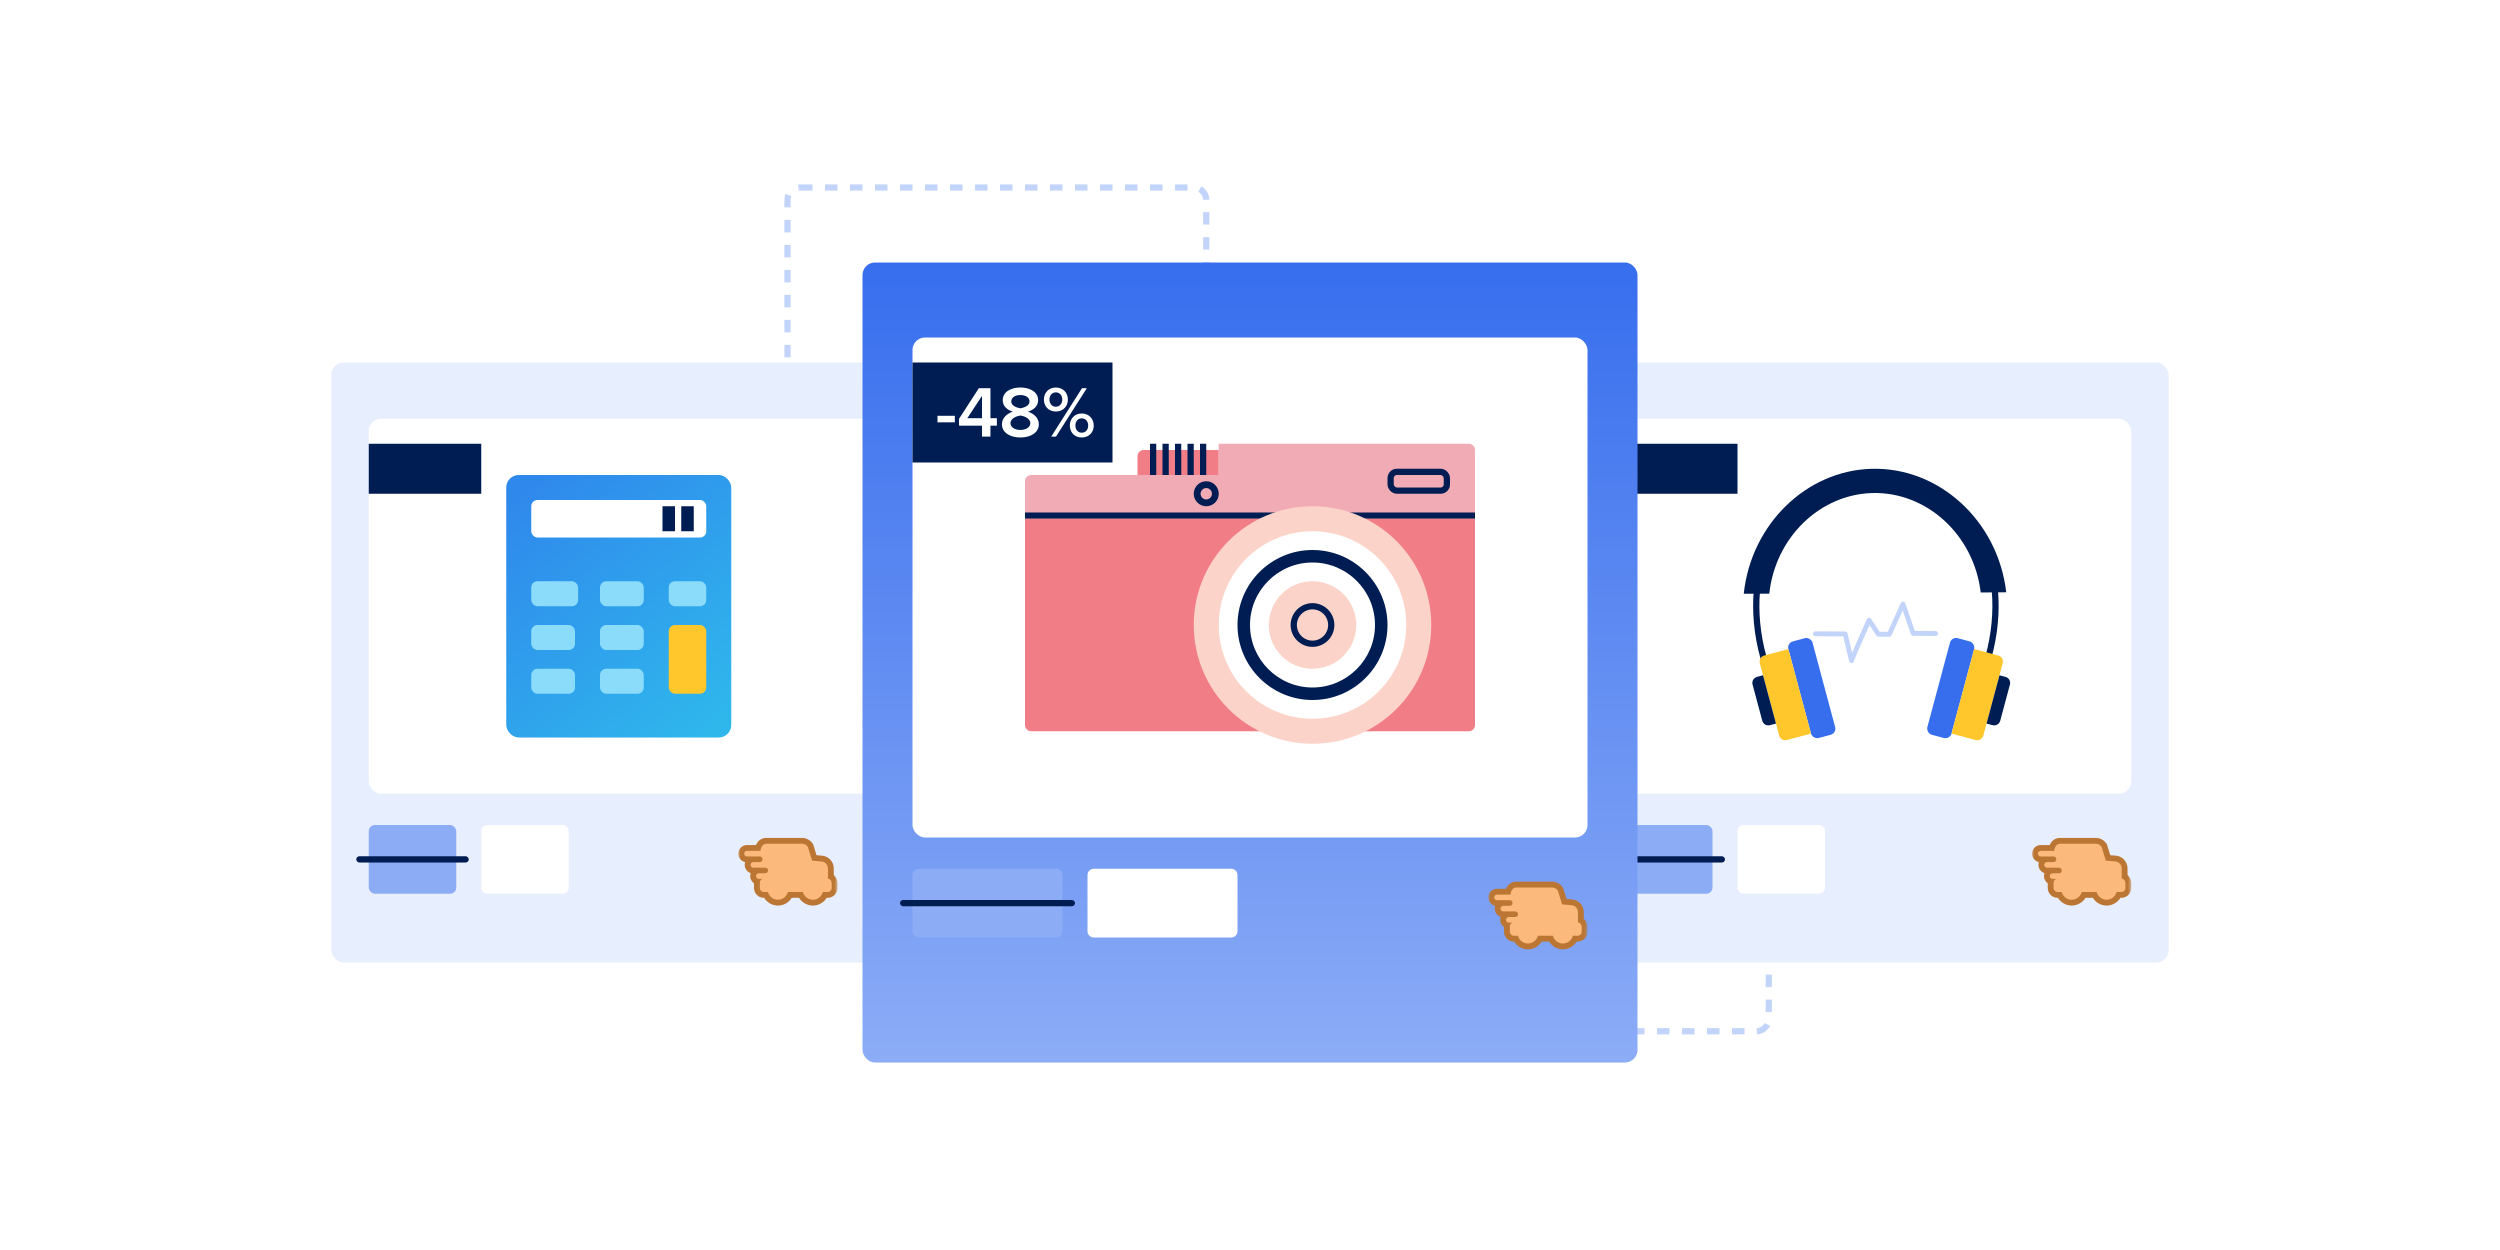 <?xml version="1.0" encoding="UTF-8"?>
<svg width="400px" height="200px" viewBox="0 0 400 200" version="1.1" xmlns="http://www.w3.org/2000/svg" xmlns:xlink="http://www.w3.org/1999/xlink">
    <!-- Generator: sketchtool 58 (101010) - https://sketch.com -->
    <title>25C89BBB-8F13-4E6F-B760-EDC3C2013BAA</title>
    <desc>Created with sketchtool.</desc>
    <defs>
        <rect id="path-1" x="0" y="0" width="400" height="200"></rect>
        <linearGradient x1="13.265%" y1="0%" x2="86.735%" y2="100%" id="linearGradient-3">
            <stop stop-color="#2F88EC" offset="0%"></stop>
            <stop stop-color="#2FB7EC" offset="100%"></stop>
        </linearGradient>
        <linearGradient x1="50%" y1="100%" x2="50%" y2="0%" id="linearGradient-4">
            <stop stop-color="#8CACF6" offset="0%"></stop>
            <stop stop-color="#376EEE" offset="100%"></stop>
        </linearGradient>
        <polygon id="path-5" points="0 0 16 0 16 16 0 16"></polygon>
        <polygon id="path-7" points="0 0 16 0 16 16 0 16"></polygon>
        <polygon id="path-9" points="0 0 16 0 16 16 0 16"></polygon>
    </defs>
    <g id="T141449_FBW-inventory-page-redesign_V5" stroke="none" stroke-width="1" fill="none" fill-rule="evenodd">
        <g id="01_Inventory_warehouse-tab" transform="translate(-1160, -96)">
            <rect fill="#F8FAFB" x="0" y="0" width="1680" height="1500"></rect>
            <rect id="Rectangle" fill="#FFFFFF" fill-rule="nonzero" x="0" y="96" width="1680" height="200"></rect>
            <g id="Header-illustration" transform="translate(1160, 96)">
                <mask id="mask-2" fill="white">
                    <use xlink:href="#path-1"></use>
                </mask>
                <use id="Mask" fill-opacity="0" fill="#D8D8D8" xlink:href="#path-1"></use>
                <g id="Group-3" mask="url(#mask-2)">
                    <g transform="translate(53, 29.5)">
                        <path d="M167,82 L167,83 L165,83 L165,82 L167,82 Z M171,82 L171,83 L169,83 L169,82 L171,82 Z M175,82 L175,83 L173,83 L173,82 L175,82 Z M179,82 L179,83 L177,83 L177,82 L179,82 Z M183,82 L183,83 L181,83 L181,82 L183,82 Z M187,82 L187,83 L185,83 L185,82 L187,82 Z M191,82 L191,83 L189,83 L189,82 L191,82 Z M195,82 L195,83 L193,83 L193,82 L195,82 Z M199,82 L199,83 L197,83 L197,82 L199,82 Z M203,82 L203,83 L201,83 L201,82 L203,82 Z M207,82 L207,83 L205,83 L205,82 L207,82 Z M211,82 L211,83 L209,83 L209,82 L211,82 Z M215,82 L215,83 L213,83 L213,82 L215,82 Z M219,82 L219,83 L217,83 L217,82 L219,82 Z M223,82 L223,83 L221,83 L221,82 L223,82 Z M227,82 L227,83 L225,83 L225,82 L227,82 Z M230.5,84.454 L229.5,84.472 C229.49,83.931 229.192,83.445 228.726,83.187 L229.211,82.312 C229.986,82.742 230.483,83.553 230.5,84.454 Z M230.5,88.439 L229.5,88.439 L229.5,86.439 L230.5,86.439 L230.5,88.439 Z M230.5,92.439 L229.5,92.439 L229.5,90.439 L230.5,90.439 L230.5,92.439 Z M230.5,96.439 L229.5,96.439 L229.5,94.439 L230.5,94.439 L230.5,96.439 Z M230.5,100.439 L229.5,100.439 L229.5,98.439 L230.5,98.439 L230.5,100.439 Z M230.5,104.439 L229.5,104.439 L229.5,102.439 L230.5,102.439 L230.5,104.439 Z M230.5,108.439 L229.5,108.439 L229.5,106.439 L230.5,106.439 L230.5,108.439 Z M230.5,112.439 L229.5,112.439 L229.5,110.439 L230.5,110.439 L230.5,112.439 Z M230.5,116.439 L229.5,116.439 L229.5,114.439 L230.5,114.439 L230.5,116.439 Z M230.5,120.439 L229.5,120.439 L229.5,118.439 L230.5,118.439 L230.5,120.439 Z M230.5,124.439 L229.5,124.439 L229.5,122.439 L230.5,122.439 L230.5,124.439 Z M230.5,128.439 L229.5,128.439 L229.5,126.439 L230.5,126.439 L230.5,128.439 Z M230.5,132.439 L229.5,132.439 L229.5,130.439 L230.5,130.439 L230.5,132.439 Z M228.125,135.997 L228.076,134.998 C228.614,134.972 229.092,134.658 229.335,134.184 L230.225,134.641 C229.82,135.43 229.023,135.953 228.125,135.997 Z M224.123,136 L224.123,135 L226.123,135 L226.123,136 L224.123,136 Z M220.123,136 L220.123,135 L222.123,135 L222.123,136 L220.123,136 Z M216.123,136 L216.123,135 L218.123,135 L218.123,136 L216.123,136 Z M212.123,136 L212.123,135 L214.123,135 L214.123,136 L212.123,136 Z M208.123,136 L208.123,135 L210.123,135 L210.123,136 L208.123,136 Z M204.123,136 L204.123,135 L206.123,135 L206.123,136 L204.123,136 Z M200.123,136 L200.123,135 L202.123,135 L202.123,136 L200.123,136 Z M196.123,136 L196.123,135 L198.123,135 L198.123,136 L196.123,136 Z M192.123,136 L192.123,135 L194.123,135 L194.123,136 L192.123,136 Z M188.123,136 L188.123,135 L190.123,135 L190.123,136 L188.123,136 Z M184.123,136 L184.123,135 L186.123,135 L186.123,136 L184.123,136 Z M180.123,136 L180.123,135 L182.123,135 L182.123,136 L180.123,136 Z M176.123,136 L176.123,135 L178.123,135 L178.123,136 L176.123,136 Z M172.123,136 L172.123,135 L174.123,135 L174.123,136 L172.123,136 Z M168.123,136 L168.123,135 L170.123,135 L170.123,136 L168.123,136 Z M163.93,135.76 L164.358,134.856 C164.557,134.951 164.774,135 165,135 L166.123,135 L166.123,136 L165,136 C164.625,136 164.262,135.917 163.93,135.76 Z M162.5,131.684 L163.5,131.684 L163.5,133.511 C163.5,133.557 163.503,133.603 163.507,133.649 L162.512,133.747 C162.505,133.671 162.501,133.595 162.5,133.514 L162.5,131.684 Z M162.5,127.684 L163.5,127.684 L163.5,129.684 L162.5,129.684 L162.5,127.684 Z M162.5,123.684 L163.5,123.684 L163.5,125.684 L162.5,125.684 L162.5,123.684 Z M162.5,119.684 L163.5,119.684 L163.5,121.684 L162.5,121.684 L162.5,119.684 Z M162.5,115.684 L163.5,115.684 L163.5,117.684 L162.5,117.684 L162.5,115.684 Z M162.5,111.684 L163.5,111.684 L163.5,113.684 L162.5,113.684 L162.5,111.684 Z M162.5,107.684 L163.5,107.684 L163.5,109.684 L162.5,109.684 L162.5,107.684 Z M162.5,103.684 L163.5,103.684 L163.5,105.684 L162.5,105.684 L162.5,103.684 Z M162.5,99.684 L163.5,99.684 L163.5,101.684 L162.5,101.684 L162.5,99.684 Z M162.5,95.684 L163.5,95.684 L163.5,97.684 L162.5,97.684 L162.5,95.684 Z M162.5,91.684 L163.5,91.684 L163.5,93.684 L162.5,93.684 L162.5,91.684 Z M162.5,87.684 L163.5,87.684 L163.5,89.684 L162.5,89.684 L162.5,87.684 Z M162.707,83.502 L163.624,83.901 C163.543,84.088 163.5,84.291 163.5,84.5 L163.5,85.684 L162.5,85.684 L162.5,84.5 C162.5,84.153 162.571,83.814 162.707,83.502 Z M164.977,82 L164.986,83 C164.924,83.001 164.862,83.005 164.802,83.013 L164.671,82.022 C164.772,82.008 164.874,82.001 164.977,82 Z" id="Combined-Shape" stroke="none" fill="#C3D4FA" fill-rule="nonzero"></path>
                        <rect id="Combined-Shape" stroke="none" fill="#E7EEFD" fill-rule="nonzero" x="201" y="28.5" width="93" height="96" rx="2"></rect>
                        <path d="M226,102.5 L238,102.5 C238.552,102.5 239,102.948 239,103.5 L239,112.5 C239,113.052 238.552,113.5 238,113.5 L226,113.5 C225.448,113.5 225,113.052 225,112.5 L225,103.5 C225,102.948 225.448,102.5 226,102.5 Z" id="Rectangle" stroke="none" fill="#FFFFFF" fill-rule="nonzero"></path>
                        <g id="Group-8" stroke="none" stroke-width="1" fill="none" fill-rule="evenodd" transform="translate(207, 102.5)">
                            <rect id="Rectangle" fill="#8CACF6" fill-rule="nonzero" x="0" y="0" width="14" height="11" rx="1"></rect>
                        </g>
                        <path d="M77,0 L77,1 L75,1 L75,0 L77,0 Z M81,0 L81,1 L79,1 L79,0 L81,0 Z M85,0 L85,1 L83,1 L83,0 L85,0 Z M89,0 L89,1 L87,1 L87,0 L89,0 Z M93,0 L93,1 L91,1 L91,0 L93,0 Z M97,0 L97,1 L95,1 L95,0 L97,0 Z M101,0 L101,1 L99,1 L99,0 L101,0 Z M105,0 L105,1 L103,1 L103,0 L105,0 Z M109,0 L109,1 L107,1 L107,0 L109,0 Z M113,0 L113,1 L111,1 L111,0 L113,0 Z M117,0 L117,1 L115,1 L115,0 L117,0 Z M121,0 L121,1 L119,1 L119,0 L121,0 Z M125,0 L125,1 L123,1 L123,0 L125,0 Z M129,0 L129,1 L127,1 L127,0 L129,0 Z M133,0 L133,1 L131,1 L131,0 L133,0 Z M137,0 L137,1 L135,1 L135,0 L137,0 Z M140.5,2.454 L139.5,2.472 C139.49,1.931 139.192,1.445 138.726,1.187 L139.211,0.312 C139.986,0.742 140.483,1.553 140.5,2.454 Z M140.5,6.439 L139.5,6.439 L139.5,4.439 L140.5,4.439 L140.5,6.439 Z M140.5,10.439 L139.5,10.439 L139.5,8.439 L140.5,8.439 L140.5,10.439 Z M140.5,14.439 L139.5,14.439 L139.5,12.439 L140.5,12.439 L140.5,14.439 Z M140.5,18.439 L139.5,18.439 L139.5,16.439 L140.5,16.439 L140.5,18.439 Z M140.5,22.439 L139.5,22.439 L139.5,20.439 L140.5,20.439 L140.5,22.439 Z M140.5,26.439 L139.5,26.439 L139.5,24.439 L140.5,24.439 L140.5,26.439 Z M140.5,30.439 L139.5,30.439 L139.5,28.439 L140.5,28.439 L140.5,30.439 Z M140.5,34.439 L139.5,34.439 L139.5,32.439 L140.5,32.439 L140.5,34.439 Z M140.5,38.439 L139.5,38.439 L139.5,36.439 L140.5,36.439 L140.5,38.439 Z M140.5,42.439 L139.5,42.439 L139.5,40.439 L140.5,40.439 L140.5,42.439 Z M140.5,46.439 L139.5,46.439 L139.5,44.439 L140.5,44.439 L140.5,46.439 Z M140.5,50.439 L139.5,50.439 L139.5,48.439 L140.5,48.439 L140.5,50.439 Z M138.125,53.997 L138.076,52.998 C138.614,52.972 139.092,52.658 139.335,52.184 L140.225,52.641 C139.82,53.43 139.023,53.953 138.125,53.997 Z M134.123,54 L134.123,53 L136.123,53 L136.123,54 L134.123,54 Z M130.123,54 L130.123,53 L132.123,53 L132.123,54 L130.123,54 Z M126.123,54 L126.123,53 L128.123,53 L128.123,54 L126.123,54 Z M122.123,54 L122.123,53 L124.123,53 L124.123,54 L122.123,54 Z M118.123,54 L118.123,53 L120.123,53 L120.123,54 L118.123,54 Z M114.123,54 L114.123,53 L116.123,53 L116.123,54 L114.123,54 Z M110.123,54 L110.123,53 L112.123,53 L112.123,54 L110.123,54 Z M106.123,54 L106.123,53 L108.123,53 L108.123,54 L106.123,54 Z M102.123,54 L102.123,53 L104.123,53 L104.123,54 L102.123,54 Z M98.123,54 L98.123,53 L100.123,53 L100.123,54 L98.123,54 Z M94.123,54 L94.123,53 L96.123,53 L96.123,54 L94.123,54 Z M90.123,54 L90.123,53 L92.123,53 L92.123,54 L90.123,54 Z M86.123,54 L86.123,53 L88.123,53 L88.123,54 L86.123,54 Z M82.123,54 L82.123,53 L84.123,53 L84.123,54 L82.123,54 Z M78.123,54 L78.123,53 L80.123,53 L80.123,54 L78.123,54 Z M73.93,53.76 L74.358,52.856 C74.557,52.951 74.774,53 75,53 L76.123,53 L76.123,54 L75,54 C74.625,54 74.262,53.917 73.93,53.76 Z M72.5,49.684 L73.5,49.684 L73.5,51.511 C73.5,51.557 73.503,51.603 73.507,51.649 L72.512,51.747 C72.505,51.671 72.501,51.595 72.5,51.514 L72.5,49.684 Z M72.5,45.684 L73.5,45.684 L73.5,47.684 L72.5,47.684 L72.5,45.684 Z M72.5,41.684 L73.5,41.684 L73.5,43.684 L72.5,43.684 L72.5,41.684 Z M72.5,37.684 L73.5,37.684 L73.5,39.684 L72.5,39.684 L72.5,37.684 Z M72.5,33.684 L73.5,33.684 L73.5,35.684 L72.5,35.684 L72.5,33.684 Z M72.5,29.684 L73.5,29.684 L73.5,31.684 L72.5,31.684 L72.5,29.684 Z M72.5,25.684 L73.5,25.684 L73.5,27.684 L72.5,27.684 L72.5,25.684 Z M72.5,21.684 L73.5,21.684 L73.5,23.684 L72.5,23.684 L72.5,21.684 Z M72.5,17.684 L73.5,17.684 L73.5,19.684 L72.5,19.684 L72.5,17.684 Z M72.5,13.684 L73.5,13.684 L73.5,15.684 L72.5,15.684 L72.5,13.684 Z M72.5,9.684 L73.5,9.684 L73.5,11.684 L72.5,11.684 L72.5,9.684 Z M72.5,5.684 L73.5,5.684 L73.5,7.684 L72.5,7.684 L72.5,5.684 Z M72.707,1.502 L73.624,1.901 C73.543,2.088 73.5,2.291 73.5,2.5 L73.5,3.684 L72.5,3.684 L72.5,2.5 C72.5,2.153 72.571,1.814 72.707,1.502 Z M74.977,0 L74.986,1 C74.924,1.001 74.862,1.005 74.802,1.013 L74.671,0.022 C74.772,0.008 74.874,0.001 74.977,0 Z" id="Combined-Shape" stroke="none" fill="#C3D4FA" fill-rule="nonzero"></path>
                        <rect id="Rectangle" stroke="none" fill="#001D53" fill-rule="nonzero" x="205" y="107.5" width="18" height="1" rx="0.5"></rect>
                        <rect id="Combined-Shape" stroke="none" fill="#E7EEFD" fill-rule="nonzero" x="0" y="28.5" width="93" height="96" rx="2"></rect>
                        <path d="M25,102.5 L37,102.5 C37.552,102.5 38,102.948 38,103.5 L38,112.5 C38,113.052 37.552,113.5 37,113.5 L25,113.5 C24.448,113.5 24,113.052 24,112.5 L24,103.5 C24,102.948 24.448,102.5 25,102.5 Z" id="Rectangle" stroke="none" fill="#FFFFFF" fill-rule="nonzero"></path>
                        <g id="Group-8" stroke="none" stroke-width="1" fill="none" fill-rule="evenodd" transform="translate(6, 102.5)">
                            <rect id="Rectangle" fill="#8CACF6" fill-rule="nonzero" x="0" y="0" width="14" height="11" rx="1"></rect>
                        </g>
                        <rect id="Rectangle" stroke="none" fill="#001D53" fill-rule="nonzero" x="4" y="107.5" width="18" height="1" rx="0.5"></rect>
                        <rect id="Rectangle" stroke="none" fill="#FFFFFF" fill-rule="nonzero" x="6" y="37.5" width="81" height="60" rx="2"></rect>
                        <rect id="Rectangle" stroke="none" fill="#001D53" fill-rule="evenodd" x="56" y="61.5" width="1" height="5"></rect>
                        <rect id="Rectangle" stroke="none" fill="url(#linearGradient-3)" fill-rule="nonzero" x="28" y="46.5" width="36" height="42" rx="2"></rect>
                        <rect id="Rectangle" stroke="none" fill="#FFFFFF" fill-rule="nonzero" x="32" y="50.5" width="28" height="6" rx="1"></rect>
                        <rect id="Rectangle" stroke="none" fill="#001D53" fill-rule="evenodd" x="56" y="51.5" width="2" height="4"></rect>
                        <rect id="Rectangle" stroke="none" fill="#001D53" fill-rule="evenodd" x="53" y="51.5" width="2" height="4"></rect>
                        <rect id="Rectangle" stroke="none" fill="#8BDCFB" fill-rule="nonzero" x="32" y="63.5" width="7.5" height="4" rx="1"></rect>
                        <rect id="Rectangle" stroke="none" fill="#8BDCFB" fill-rule="nonzero" x="32" y="70.5" width="7" height="4" rx="1"></rect>
                        <rect id="Rectangle" stroke="none" fill="#8BDCFB" fill-rule="nonzero" x="43" y="63.5" width="7" height="4" rx="1"></rect>
                        <rect id="Rectangle" stroke="none" fill="#8BDCFB" fill-rule="nonzero" x="54" y="63.5" width="6" height="4" rx="1"></rect>
                        <rect id="Rectangle" stroke="none" fill="#8BDCFB" fill-rule="nonzero" x="43" y="70.5" width="7" height="4" rx="1"></rect>
                        <rect id="Rectangle" stroke="none" fill="#8BDCFB" fill-rule="nonzero" x="32" y="77.5" width="7" height="4" rx="1"></rect>
                        <rect id="Rectangle" stroke="none" fill="#8BDCFB" fill-rule="nonzero" x="43" y="77.5" width="7" height="4" rx="1"></rect>
                        <rect id="Rectangle" stroke="none" fill="#FFC72C" fill-rule="nonzero" x="54" y="70.5" width="6" height="11" rx="1"></rect>
                        <rect id="Rectangle" stroke="none" fill="#FFFFFF" fill-rule="nonzero" x="207" y="37.5" width="81" height="60" rx="2"></rect>
                        <rect id="Combined-Shape" stroke="none" fill="#001D53" fill-rule="nonzero" x="207" y="41.5" width="18" height="8"></rect>
                        <rect id="Combined-Shape" stroke="none" fill="url(#linearGradient-4)" fill-rule="nonzero" x="85" y="12.5" width="124" height="128" rx="2"></rect>
                        <g id="wish-express-16-x-16" stroke="none" stroke-width="1" fill="none" fill-rule="evenodd" transform="translate(185, 108.5)">
                            <polygon id="Path" points="7 0 9.001 0 9.001 4 7 4"></polygon>
                            <g id="Clipped">
                                <mask id="mask-6" fill="white">
                                    <use xlink:href="#path-5"></use>
                                </mask>
                                <g id="a"></g>
                                <g id="Group" mask="url(#mask-6)" fill-rule="nonzero">
                                    <g transform="translate(0, 3)" id="Path">
                                        <path d="M15.995,7.152 L16,7.252 L16,8.066 C16.003,8.936 15.302,9.644 14.433,9.651 L14.263,9.651 C13.795,10.422 12.959,10.892 12.057,10.893 C11.157,10.887 10.325,10.418 9.854,9.651 L8.675,9.651 C8.207,10.422 7.371,10.892 6.469,10.893 C5.569,10.887 4.737,10.418 4.266,9.651 L4.206,9.651 C3.33,9.651 2.639,8.925 2.639,8.066 L2.639,7.318 C2.116,6.961 1.901,6.296 2.116,5.701 C1.762,5.588 1.469,5.339 1.301,5.008 C1.133,4.677 1.104,4.293 1.222,3.941 C0.587,3.802 0.134,3.24 0.133,2.59 C0.133,1.836 0.743,1.209 1.503,1.209 L2.954,1.209 C3.244,0.548 3.797,0.068 4.579,0.068 L10.332,0.068 C11.002,0.065 11.629,0.397 12.003,0.953 L12.088,1.04 L12.644,2.833 L13.429,2.899 C14.524,2.924 15.406,3.847 15.406,4.952 L15.406,6.01 C15.73,6.288 15.946,6.7 15.995,7.153 L15.995,7.152 Z" fill="#BC7633"></path>
                                        <path d="M14.473,4.951 C14.473,4.341 13.978,3.831 13.383,3.831 L11.938,3.709 L11.263,1.529 C11.243,1.509 11.243,1.489 11.223,1.469 C11.023,1.174 10.689,0.998 10.333,1 L4.578,1 C4.024,1 3.722,1.612 3.662,2.141 L1.502,2.141 C1.259,2.146 1.065,2.346 1.066,2.589 C1.066,2.833 1.264,3.037 1.501,3.037 L3.631,3.037 C3.849,3.077 4.008,3.261 4.008,3.485 C4.009,3.728 3.815,3.928 3.572,3.933 L2.52,3.933 C2.277,3.939 2.084,4.138 2.085,4.381 C2.085,4.625 2.283,4.829 2.52,4.829 L4.453,4.829 C4.691,4.829 4.889,5.032 4.889,5.277 C4.89,5.52 4.696,5.72 4.453,5.725 L3.436,5.725 C3.314,5.72 3.195,5.765 3.106,5.85 C3.018,5.934 2.967,6.051 2.966,6.173 C2.966,6.417 3.164,6.621 3.402,6.621 L4.047,6.621 C3.77,6.681 3.572,6.946 3.572,7.251 L3.572,8.066 C3.572,8.413 3.849,8.718 4.206,8.718 L4.866,8.718 C5.063,9.431 5.716,9.96 6.469,9.96 C7.241,9.96 7.875,9.43 8.073,8.718 L10.453,8.718 C10.651,9.431 11.305,9.96 12.057,9.96 C12.829,9.96 13.463,9.43 13.661,8.718 L14.433,8.718 C14.787,8.711 15.07,8.42 15.067,8.066 L15.067,7.252 C15.027,6.885 14.77,6.6 14.473,6.58 L14.473,4.951 L14.473,4.951 Z" fill="#FBBA7B"></path>
                                    </g>
                                </g>
                            </g>
                        </g>
                        <rect id="Rectangle" stroke="none" fill="#FFFFFF" fill-rule="nonzero" x="93" y="24.5" width="108" height="80" rx="2"></rect>
                        <path d="M129,46.5 L142,46.5 L142,42.5 L130,42.5 C129.448,42.5 129,42.948 129,43.5 L129,46.5 L129,46.5 Z" id="Fill-10" stroke="none" fill="#F17D86" fill-rule="evenodd"></path>
                        <rect id="Rectangle" stroke="#979797" stroke-width="1" fill="#D8D8D8" fill-rule="evenodd" x="166.5" y="46" width="13" height="4"></rect>
                        <path d="M182,41.5 L141.993,41.5 L141.993,41.5 L142,46.5 L112,46.5 C111.448,46.5 111,46.948 111,47.5 L111,53.5 L111,53.5 L183,53.5 L183,42.5 C183,41.948 182.552,41.5 182,41.5 Z" id="Fill-5" stroke="none" fill="#F1ABB5" fill-rule="evenodd"></path>
                        <rect id="Rectangle" stroke="none" fill="#001D53" fill-rule="evenodd" x="111" y="52.5" width="72" height="1"></rect>
                        <path d="M112,87.5 L182,87.5 C182.552,87.5 183,87.052 183,86.5 L183,53.5 L183,53.5 L111,53.5 L111,86.5 C111,87.052 111.448,87.5 112,87.5 Z" id="Fill-7" stroke="none" fill="#F17D86" fill-rule="evenodd"></path>
                        <path d="M139.999,48.589 C139.498,48.589 139.089,48.996 139.089,49.499 C139.089,50.002 139.498,50.411 139.999,50.411 C140.502,50.411 140.911,50.002 140.911,49.499 C140.911,48.996 140.502,48.589 139.999,48.589 M139.999,51.5 C138.897,51.5 138,50.603 138,49.499 C138,48.397 138.897,47.5 139.999,47.5 C141.103,47.5 142,48.397 142,49.499 C142,50.603 141.103,51.5 139.999,51.5" id="Fill-11" stroke="none" fill="#001D53" fill-rule="evenodd"></path>
                        <path d="M156.999,89.5 C146.507,89.5 138,80.993 138,70.501 C138,60.007 146.507,51.5 156.999,51.5 C167.493,51.5 176,60.007 176,70.501 C176,80.993 167.493,89.5 156.999,89.5 Z" id="Fill-20" stroke="none" fill="#FCD3C8" fill-rule="evenodd"></path>
                        <path d="M156.999,85.5 C148.715,85.5 142,78.784 142,70.5 C142,62.216 148.715,55.5 156.999,55.5 C165.283,55.5 172,62.216 172,70.5 C172,78.784 165.283,85.5 156.999,85.5 Z" id="Fill-21" stroke="none" fill="#FFFFFF" fill-rule="evenodd"></path>
                        <path d="M157,60.5 C151.487,60.5 147,64.987 147,70.5 C147,76.013 151.487,80.5 157,80.5 C162.513,80.5 167,76.013 167,70.5 C167,64.987 162.513,60.5 157,60.5 M157,82.5 C150.384,82.5 145,77.116 145,70.5 C145,63.882 150.384,58.5 157,58.5 C163.616,58.5 169,63.882 169,70.5 C169,77.116 163.616,82.5 157,82.5" id="Fill-22" stroke="none" fill="#001D53" fill-rule="evenodd"></path>
                        <path d="M164,70.5 C164,74.365 160.866,77.5 156.999,77.5 C153.134,77.5 150,74.365 150,70.5 C150,66.635 153.134,63.5 156.999,63.5 C160.866,63.5 164,66.635 164,70.5" id="Fill-23" stroke="none" fill="#FCD3C8" fill-rule="evenodd"></path>
                        <path d="M157,73.5 C155.345,73.5 154,72.155 154,70.5 C154,68.845 155.345,67.5 157,67.5 C158.655,67.5 160,68.845 160,70.5 C160,72.155 158.655,73.5 157,73.5" id="Fill-24" stroke="#001D53" stroke-width="1" fill="none"></path>
                        <rect id="Rectangle" stroke="#001D53" stroke-width="1" fill="none" x="169.5" y="46" width="9" height="3" rx="1"></rect>
                        <rect id="Rectangle" stroke="none" fill="#001D53" fill-rule="evenodd" x="131" y="41.5" width="1" height="5"></rect>
                        <rect id="Rectangle" stroke="none" fill="#001D53" fill-rule="evenodd" x="133" y="41.5" width="1" height="5"></rect>
                        <rect id="Rectangle" stroke="none" fill="#001D53" fill-rule="evenodd" x="135" y="41.5" width="1" height="5"></rect>
                        <rect id="Rectangle" stroke="none" fill="#001D53" fill-rule="evenodd" x="137" y="41.5" width="1" height="5"></rect>
                        <rect id="Rectangle" stroke="none" fill="#001D53" fill-rule="evenodd" x="139" y="41.5" width="1" height="5"></rect>
                        <rect id="Combined-Shape" stroke="none" fill="#001D53" fill-rule="nonzero" x="93" y="28.5" width="32" height="16"></rect>
                        <rect id="Combined-Shape" stroke="none" fill="#001D53" fill-rule="nonzero" x="6" y="41.5" width="18" height="8"></rect>
                        <path d="M97,38.073 L97,37.028 L99.774,37.028 L99.774,38.073 L97,38.073 Z M104.12,40.361 L104.12,38.607 L100.444,38.607 L100.444,37.516 L103.611,32.616 L105.472,32.616 L105.472,37.411 L106.501,37.411 L106.501,38.607 L105.472,38.607 L105.472,40.361 L104.12,40.361 Z M104.12,33.835 L101.773,37.411 L104.12,37.411 L104.12,33.835 Z M107.31,38.375 C107.31,37.388 108.107,36.68 109.043,36.366 C108.177,36.088 107.437,35.519 107.437,34.532 C107.437,33.104 108.893,32.5 110.269,32.5 C111.621,32.5 113.1,33.104 113.1,34.532 C113.1,35.519 112.349,36.088 111.482,36.366 C112.418,36.68 113.216,37.388 113.216,38.375 C113.216,39.757 111.84,40.5 110.269,40.5 C108.685,40.5 107.31,39.769 107.31,38.375 Z M111.725,34.741 C111.725,34.091 111.089,33.708 110.269,33.708 C109.425,33.708 108.801,34.091 108.801,34.741 C108.801,35.472 109.795,35.751 110.269,35.832 C110.742,35.751 111.725,35.472 111.725,34.741 Z M111.852,38.201 C111.852,37.4 110.742,37.04 110.269,36.982 C109.783,37.04 108.674,37.4 108.674,38.201 C108.674,38.874 109.39,39.292 110.269,39.292 C111.124,39.292 111.852,38.874 111.852,38.201 Z M114.025,34.439 C114.025,33.348 114.788,32.5 115.932,32.5 C117.088,32.5 117.862,33.348 117.862,34.439 C117.862,35.519 117.088,36.343 115.932,36.343 C114.788,36.343 114.025,35.519 114.025,34.439 Z M115.192,40.361 L120.116,32.616 L120.89,32.616 L115.955,40.361 L115.192,40.361 Z M116.961,34.439 C116.961,33.742 116.533,33.278 115.932,33.278 C115.343,33.278 114.915,33.742 114.915,34.439 C114.915,35.101 115.343,35.577 115.932,35.577 C116.533,35.577 116.961,35.101 116.961,34.439 Z M118.174,38.596 C118.174,37.504 118.937,36.657 120.081,36.657 C121.226,36.657 122,37.504 122,38.596 C122,39.676 121.226,40.5 120.081,40.5 C118.937,40.5 118.174,39.676 118.174,38.596 Z M121.11,38.596 C121.11,37.899 120.682,37.435 120.081,37.435 C119.48,37.435 119.064,37.899 119.064,38.596 C119.064,39.269 119.48,39.734 120.081,39.734 C120.682,39.734 121.11,39.269 121.11,38.596 Z" id="-48%" stroke="none" fill="#FFFFFF" fill-rule="nonzero"></path>
                        <path d="M94,109.5 L116,109.5 C116.552,109.5 117,109.948 117,110.5 L117,119.5 C117,120.052 116.552,120.5 116,120.5 L94,120.5 C93.448,120.5 93,120.052 93,119.5 L93,110.5 C93,109.948 93.448,109.5 94,109.5 Z" id="Rectangle" stroke="none" fill="#8CACF6" fill-rule="nonzero"></path>
                        <path d="M122,109.5 L144,109.5 C144.552,109.5 145,109.948 145,110.5 L145,119.5 C145,120.052 144.552,120.5 144,120.5 L122,120.5 C121.448,120.5 121,120.052 121,119.5 L121,110.5 C121,109.948 121.448,109.5 122,109.5 Z" id="Rectangle" stroke="none" fill="#FFFFFF" fill-rule="nonzero"></path>
                        <rect id="Rectangle" stroke="none" fill="#001D53" fill-rule="nonzero" x="91" y="114.5" width="28" height="1" rx="0.5"></rect>
                        <g id="wish-express-16-x-16" stroke="none" stroke-width="1" fill="none" fill-rule="evenodd" transform="translate(272, 101.5)">
                            <polygon id="Path" points="7 0 9.001 0 9.001 4 7 4"></polygon>
                            <g id="Clipped">
                                <mask id="mask-8" fill="white">
                                    <use xlink:href="#path-7"></use>
                                </mask>
                                <g id="a"></g>
                                <g id="Group" mask="url(#mask-8)" fill-rule="nonzero">
                                    <g transform="translate(0, 3)" id="Path">
                                        <path d="M15.995,7.152 L16,7.252 L16,8.066 C16.003,8.936 15.302,9.644 14.433,9.651 L14.263,9.651 C13.795,10.422 12.959,10.892 12.057,10.893 C11.157,10.887 10.325,10.418 9.854,9.651 L8.675,9.651 C8.207,10.422 7.371,10.892 6.469,10.893 C5.569,10.887 4.737,10.418 4.266,9.651 L4.206,9.651 C3.33,9.651 2.639,8.925 2.639,8.066 L2.639,7.318 C2.116,6.961 1.901,6.296 2.116,5.701 C1.762,5.588 1.469,5.339 1.301,5.008 C1.133,4.677 1.104,4.293 1.222,3.941 C0.587,3.802 0.134,3.24 0.133,2.59 C0.133,1.836 0.743,1.209 1.503,1.209 L2.954,1.209 C3.244,0.548 3.797,0.068 4.579,0.068 L10.332,0.068 C11.002,0.065 11.629,0.397 12.003,0.953 L12.088,1.04 L12.644,2.833 L13.429,2.899 C14.524,2.924 15.406,3.847 15.406,4.952 L15.406,6.01 C15.73,6.288 15.946,6.7 15.995,7.153 L15.995,7.152 Z" fill="#BC7633"></path>
                                        <path d="M14.473,4.951 C14.473,4.341 13.978,3.831 13.383,3.831 L11.938,3.709 L11.263,1.529 C11.243,1.509 11.243,1.489 11.223,1.469 C11.023,1.174 10.689,0.998 10.333,1 L4.578,1 C4.024,1 3.722,1.612 3.662,2.141 L1.502,2.141 C1.259,2.146 1.065,2.346 1.066,2.589 C1.066,2.833 1.264,3.037 1.501,3.037 L3.631,3.037 C3.849,3.077 4.008,3.261 4.008,3.485 C4.009,3.728 3.815,3.928 3.572,3.933 L2.52,3.933 C2.277,3.939 2.084,4.138 2.085,4.381 C2.085,4.625 2.283,4.829 2.52,4.829 L4.453,4.829 C4.691,4.829 4.889,5.032 4.889,5.277 C4.89,5.52 4.696,5.72 4.453,5.725 L3.436,5.725 C3.314,5.72 3.195,5.765 3.106,5.85 C3.018,5.934 2.967,6.051 2.966,6.173 C2.966,6.417 3.164,6.621 3.402,6.621 L4.047,6.621 C3.77,6.681 3.572,6.946 3.572,7.251 L3.572,8.066 C3.572,8.413 3.849,8.718 4.206,8.718 L4.866,8.718 C5.063,9.431 5.716,9.96 6.469,9.96 C7.241,9.96 7.875,9.43 8.073,8.718 L10.453,8.718 C10.651,9.431 11.305,9.96 12.057,9.96 C12.829,9.96 13.463,9.43 13.661,8.718 L14.433,8.718 C14.787,8.711 15.07,8.42 15.067,8.066 L15.067,7.252 C15.027,6.885 14.77,6.6 14.473,6.58 L14.473,4.951 L14.473,4.951 Z" fill="#FBBA7B"></path>
                                    </g>
                                </g>
                            </g>
                        </g>
                        <g id="wish-express-16-x-16" stroke="none" stroke-width="1" fill="none" fill-rule="evenodd" transform="translate(65, 101.5)">
                            <polygon id="Path" points="7 0 9.001 0 9.001 4 7 4"></polygon>
                            <g id="Clipped">
                                <mask id="mask-10" fill="white">
                                    <use xlink:href="#path-9"></use>
                                </mask>
                                <g id="a"></g>
                                <g id="Group" mask="url(#mask-10)" fill-rule="nonzero">
                                    <g transform="translate(0, 3)" id="Path">
                                        <path d="M15.995,7.152 L16,7.252 L16,8.066 C16.003,8.936 15.302,9.644 14.433,9.651 L14.263,9.651 C13.795,10.422 12.959,10.892 12.057,10.893 C11.157,10.887 10.325,10.418 9.854,9.651 L8.675,9.651 C8.207,10.422 7.371,10.892 6.469,10.893 C5.569,10.887 4.737,10.418 4.266,9.651 L4.206,9.651 C3.33,9.651 2.639,8.925 2.639,8.066 L2.639,7.318 C2.116,6.961 1.901,6.296 2.116,5.701 C1.762,5.588 1.469,5.339 1.301,5.008 C1.133,4.677 1.104,4.293 1.222,3.941 C0.587,3.802 0.134,3.24 0.133,2.59 C0.133,1.836 0.743,1.209 1.503,1.209 L2.954,1.209 C3.244,0.548 3.797,0.068 4.579,0.068 L10.332,0.068 C11.002,0.065 11.629,0.397 12.003,0.953 L12.088,1.04 L12.644,2.833 L13.429,2.899 C14.524,2.924 15.406,3.847 15.406,4.952 L15.406,6.01 C15.73,6.288 15.946,6.7 15.995,7.153 L15.995,7.152 Z" fill="#BC7633"></path>
                                        <path d="M14.473,4.951 C14.473,4.341 13.978,3.831 13.383,3.831 L11.938,3.709 L11.263,1.529 C11.243,1.509 11.243,1.489 11.223,1.469 C11.023,1.174 10.689,0.998 10.333,1 L4.578,1 C4.024,1 3.722,1.612 3.662,2.141 L1.502,2.141 C1.259,2.146 1.065,2.346 1.066,2.589 C1.066,2.833 1.264,3.037 1.501,3.037 L3.631,3.037 C3.849,3.077 4.008,3.261 4.008,3.485 C4.009,3.728 3.815,3.928 3.572,3.933 L2.52,3.933 C2.277,3.939 2.084,4.138 2.085,4.381 C2.085,4.625 2.283,4.829 2.52,4.829 L4.453,4.829 C4.691,4.829 4.889,5.032 4.889,5.277 C4.89,5.52 4.696,5.72 4.453,5.725 L3.436,5.725 C3.314,5.72 3.195,5.765 3.106,5.85 C3.018,5.934 2.967,6.051 2.966,6.173 C2.966,6.417 3.164,6.621 3.402,6.621 L4.047,6.621 C3.77,6.681 3.572,6.946 3.572,7.251 L3.572,8.066 C3.572,8.413 3.849,8.718 4.206,8.718 L4.866,8.718 C5.063,9.431 5.716,9.96 6.469,9.96 C7.241,9.96 7.875,9.43 8.073,8.718 L10.453,8.718 C10.651,9.431 11.305,9.96 12.057,9.96 C12.829,9.96 13.463,9.43 13.661,8.718 L14.433,8.718 C14.787,8.711 15.07,8.42 15.067,8.066 L15.067,7.252 C15.027,6.885 14.77,6.6 14.473,6.58 L14.473,4.951 L14.473,4.951 Z" fill="#FBBA7B"></path>
                                    </g>
                                </g>
                            </g>
                        </g>
                        <g id="Group-2" stroke="none" stroke-width="1" fill="none" fill-rule="evenodd" transform="translate(226, 45.5)">
                            <g id="Group-26">
                                <path d="M0,20 C1.186,8.858 10.012,0.308 20.433,0.008 C31.194,-0.302 40.656,8.27 42,19.765 L37.913,19.8 C36.831,10.543 29.21,3.638 20.544,3.887 C12.151,4.129 5.042,11.016 4.087,19.988 L0,20 Z" id="Fill-1" fill="#001D53"></path>
                                <path d="M39.63,19.109 C39.647,19.229 39.674,19.468 39.701,19.815 C39.931,22.744 39.697,26.322 38.64,30.093 C38.566,30.359 38.721,30.635 38.987,30.71 C39.253,30.784 39.529,30.629 39.603,30.363 C40.695,26.467 40.936,22.775 40.698,19.736 C40.669,19.368 40.64,19.108 40.62,18.967 C40.58,18.694 40.327,18.504 40.054,18.543 C39.78,18.582 39.59,18.836 39.63,19.109 Z" id="Stroke-5" fill="#001D53" fill-rule="nonzero"></path>
                                <path d="M2.508,19.109 C2.525,19.229 2.552,19.468 2.579,19.815 C2.809,22.744 2.575,26.322 1.519,30.093 C1.444,30.359 1.599,30.635 1.865,30.71 C2.131,30.784 2.407,30.629 2.481,30.363 C3.573,26.467 3.815,22.775 3.576,19.736 C3.547,19.368 3.518,19.108 3.498,18.967 C3.459,18.694 3.205,18.504 2.932,18.543 C2.659,18.582 2.469,18.836 2.508,19.109 Z" id="Stroke-5" fill="#001D53" fill-rule="nonzero" transform="translate(2.58, 24.633) scale(-1, 1) translate(-2.58, -24.633) "></path>
                                <rect id="Rectangle" fill="#376EEE" transform="translate(33.119, 35.094) rotate(15) translate(-33.119, -35.094) " x="31.119" y="27.094" width="4" height="16" rx="1"></rect>
                                <path d="M34.966,29.259 L38.966,29.259 C39.518,29.259 39.966,29.707 39.966,30.259 L39.966,42.259 C39.966,42.811 39.518,43.259 38.966,43.259 L34.966,43.259 L34.966,43.259 L34.966,29.259 Z" id="Rectangle" fill="#FFC72C" transform="translate(37.466, 36.259) rotate(15) translate(-37.466, -36.259) "></path>
                                <path d="M39.847,33.165 L40.847,33.165 C41.399,33.165 41.847,33.612 41.847,34.165 L41.847,40.165 C41.847,40.717 41.399,41.165 40.847,41.165 L39.847,41.165 L39.847,41.165 L39.847,33.165 Z" id="Rectangle" fill="#001D53" transform="translate(40.847, 37.165) rotate(15) translate(-40.847, -37.165) "></path>
                                <rect id="Rectangle" fill="#376EEE" transform="translate(10.881, 35.094) rotate(-15) translate(-10.881, -35.094) " x="8.881" y="27.094" width="4" height="16" rx="1"></rect>
                                <path d="M5.034,29.259 L9.034,29.259 L9.034,29.259 L9.034,43.259 L5.034,43.259 C4.482,43.259 4.034,42.811 4.034,42.259 L4.034,30.259 C4.034,29.707 4.482,29.259 5.034,29.259 Z" id="Rectangle" fill="#FFC72C" transform="translate(6.534, 36.259) rotate(-15) translate(-6.534, -36.259) "></path>
                                <path d="M3.153,33.165 L4.153,33.165 L4.153,33.165 L4.153,41.165 L3.153,41.165 C2.601,41.165 2.153,40.717 2.153,40.165 L2.153,34.165 C2.153,33.612 2.601,33.165 3.153,33.165 Z" id="Rectangle" fill="#001D53" transform="translate(3.153, 37.165) rotate(-15) translate(-3.153, -37.165) "></path>
                            </g>
                            <path d="M16.045,27.316 C16.173,27.838 16.301,28.357 16.421,28.836 C16.574,29.453 16.702,29.959 16.796,30.317 C16.85,30.523 16.892,30.678 16.921,30.779 C16.939,30.841 16.953,30.884 16.965,30.917 C16.972,30.947 16.972,30.947 17.078,31.088 C17.473,31.222 17.473,31.222 17.699,30.917 C17.722,30.807 17.722,30.807 17.719,30.773 C17.719,30.723 18.628,28.503 20.094,25.05 L21.226,26.692 C21.299,26.798 21.418,26.86 21.544,26.859 L23.308,26.838 C23.459,26.836 23.595,26.744 23.656,26.603 L25.373,22.614 L26.744,26.369 C26.801,26.525 26.946,26.627 27.108,26.625 L30.705,26.587 C30.917,26.585 31.088,26.406 31.086,26.188 C31.083,25.969 30.909,25.794 30.697,25.797 L27.37,25.832 L25.762,21.43 C25.641,21.099 25.19,21.085 25.05,21.409 L23.052,26.051 L21.737,26.066 L20.328,24.022 C20.155,23.771 19.782,23.81 19.662,24.092 C18.535,26.74 17.804,28.479 17.388,29.525 C17.322,29.266 17.248,28.969 17.166,28.64 C17.047,28.162 16.919,27.644 16.791,27.123 C16.719,26.827 16.719,26.827 16.668,26.617 L16.633,26.475 L16.624,26.438 L16.622,26.428 C16.578,26.247 16.422,26.123 16.244,26.125 L11.466,26.177 C11.254,26.18 11.084,26.359 11.086,26.577 C11.088,26.795 11.262,26.97 11.475,26.968 L15.948,26.919 C15.976,27.032 15.988,27.082 16.045,27.316 Z M16.954,30.752 L16.951,30.761 C16.953,30.746 16.958,30.72 16.97,30.664 C16.964,30.696 16.957,30.728 16.954,30.752 Z" id="Stroke-11" fill="#C3D4FA" fill-rule="nonzero" transform="translate(21.086, 26.174) rotate(1) translate(-21.086, -26.174) "></path>
                        </g>
                    </g>
                </g>
            </g>
        </g>
    </g>
</svg>